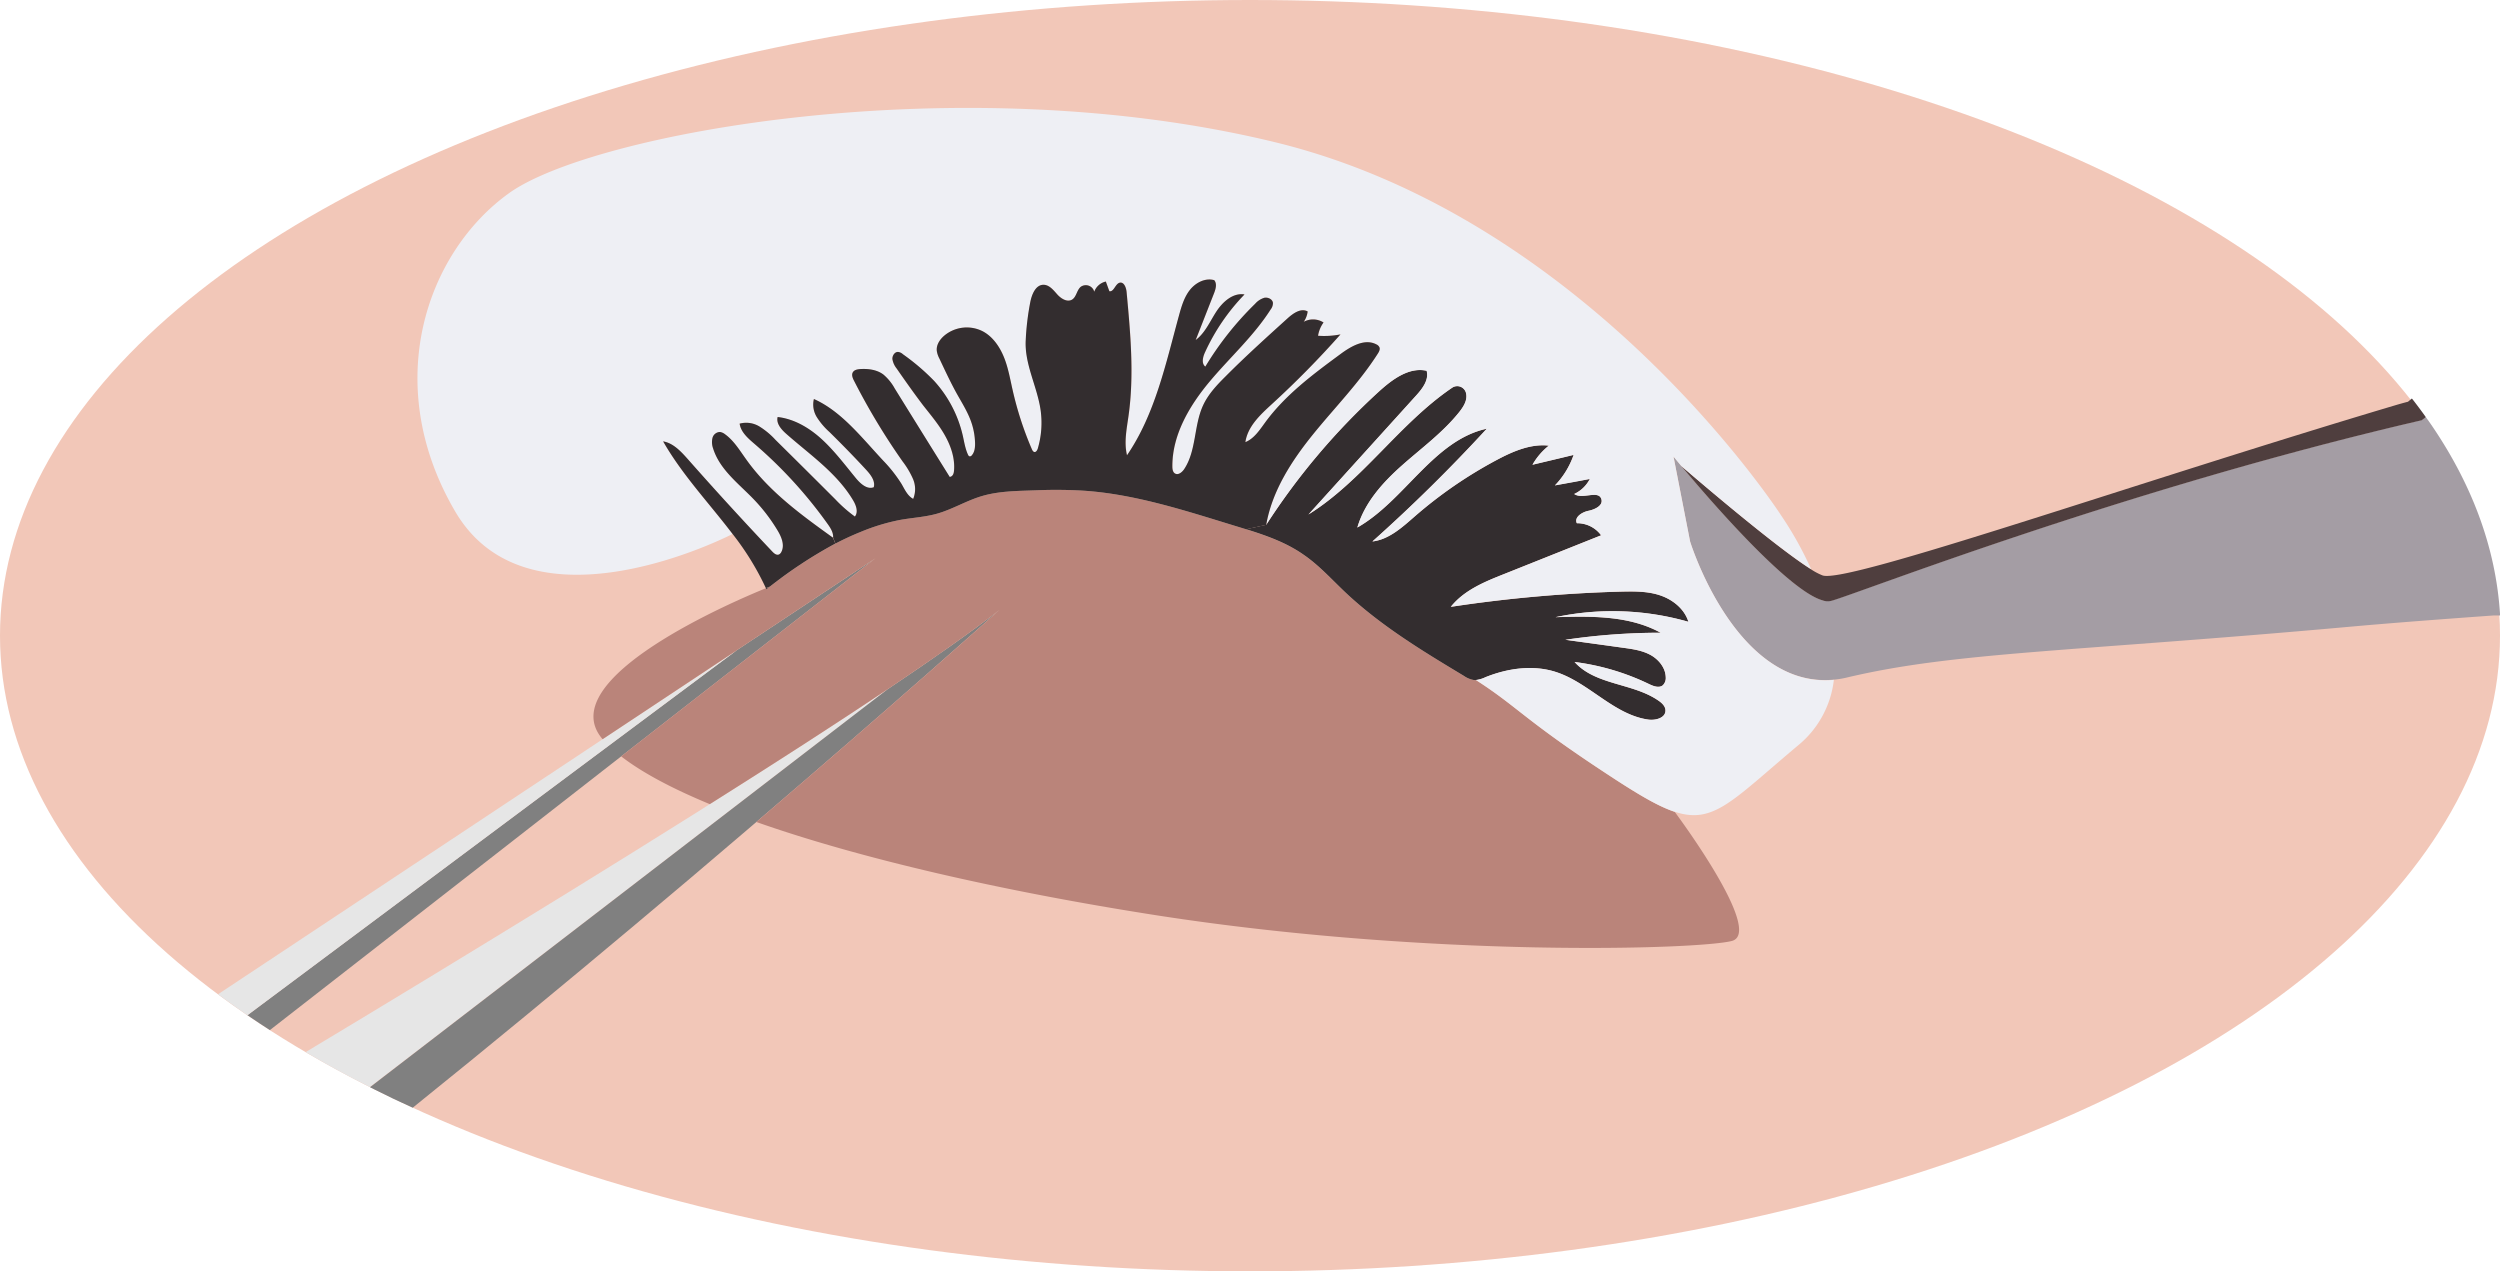 <svg xmlns="http://www.w3.org/2000/svg" width="1080" height="549.22" viewBox="0 0 1080 549.22"><g id="Слой_2" data-name="Слой 2"><g id="procedure_208819284"><g id="procedure_208819284-2" data-name="procedure_208819284"><ellipse cx="540" cy="274.61" rx="540" ry="274.61" fill="#f2c7b8"/><path d="M300.59 351.21c2-1.25 4-2.53 6-3.78 28.34-17.85 54.74-34.85 76.86-49.68L159.8 469.61c-9.09-4.55-17.93-9.32-26.33-14.28-.47-.25-.93-.55-1.4-.84 35-21 74.46-45 113.32-68.92C264.1 374 282.71 362.48 300.59 351.21z" fill="#e6e6e6"/><path d="M1047.77 180.34l.18-.15c.32.44.64.92 1 1.36 18.56 26.47 29.37 54.81 31.09 84.33h-2.79c-24.71 1.77-45.45 3.38-60.64 4.74-121.76 11-171.9 11-218.46 22a37.28 37.28.0 0 1-6.12 1c-42.33 3.89-61.92-59.74-61.92-59.74l-7.16-36.71s1.21 1.5 3.36 4.07v0c11.06 13.26 46.3 54.23 61.27 58.12v0a6.65 6.65.0 0 0 3.37.14c10.21-2.6 126-48.13 255.17-78.05l1.61-1.21z" fill="#a49da4"/><path d="M787.58 259.42c-15-3.89-50.21-44.86-61.27-58.12 1.36 1.18 39.71 34.37 55.94 44.57a26.57 26.57.0 0 0 5.12 2.72c10.74 3.67 136.09-40.39 247.11-73.43 1.83-.55 3.76-1.1 5.77-1.61l1.68-1.4c.39.48.75.92 1.11 1.4 1.68 2.2 3.33 4.4 4.91 6.64l-.18.15h0l-1.61 1.21C916.91 211.47 801.16 257 791 259.6a6.65 6.65.0 0 1-3.37-.14z" fill="#4f3e3e"/><path d="M318 281.12l.22-.18 59.87-39.69L268.3 326.79l-7.54 5.88L214 369.13 116.59 445c-2.8-1.8-5.53-3.6-8.23-5.44-.5-.33-1-.66-1.47-1l101.47-75.71 45.14-33.66z" fill="gray"/><path d="M326.74 355.1c-2 1.73-4.06 3.49-6.14 5.25-14.51 12.41-30 25.55-46.3 39.18-30 25.18-62.53 52.06-96 79-5.71-2.57-11.32-5.25-16.77-8-.58-.3-1.15-.55-1.69-.85L383.45 297.75v0c20.18-13.54 36.85-25.25 48.24-34.21C428.24 266.62 386.83 303.7 326.74 355.1z" fill="gray"/><path d="M248.8 327l11.49-7.63L318 281.12l-64.51 48.1-45.14 33.66L106.89 438.59c-3.88-2.68-7.65-5.36-11.35-8.08l-1.33-1 111.35-73.83z" fill="#e6e6e6"/><path d="M431.73 263.5c-11.39 9-28.06 20.67-48.24 34.21v0c-22.12 14.83-48.52 31.83-76.86 49.68-16.34-6.76-29.34-13.7-38.29-20.64l109.8-85.54-59.87 39.69-.22.18-57.72 38.26c-22.52-26.11 57.94-60.11 70.58-65.25l.22.44 1.36-1.06a.11.11.0 0 1 .07.0 195 195 0 0 1 28.34-18.65c3.52-1.83 7.08-3.49 10.7-4.95a88.3 88.3.0 0 1 17-5.22c5.35-1 10.85-1.25 16.09-2.71 6.82-1.91 13-5.77 19.75-7.71 7.73-2.24 16.13-2.13 24.18-2.46q8.46-.33 16.91.07c23.46 1.06 46.73 8.85 69.11 15.68 1.22.36 2.48.77 3.7 1.13 8.62 2.72 17.24 5.73 24.67 10.91 6.65 4.55 12.11 10.65 18 16.19 15.3 14.47 33.4 25.41 51.36 36.24a10.73 10.73.0 0 0 4.46 1.83 7.49 7.49.0 0 0 .82.0c18.86 12.15 20.65 17.22 60.16 42.92 11.1 7.19 19.08 11.82 25.68 14 0 0 39 52.1 24.61 55.77s-129.3 7.35-247.83-11C432 384.88 370.92 370.67 326.74 355.1 386.83 303.7 428.24 266.62 431.73 263.5z" fill="#ba847a"/><path d="M626.76 262.17a597.83 597.83.0 0 1 73.16-6.57c5.78-.14 11.67-.22 17.17 1.58s10.59 5.84 12.32 11.46a118.92 118.92.0 0 0-57.43-2c15.48-.47 31.78-.77 45.43 6.72a280.71 280.71.0 0 0-41.16 3.05c8.33 1.14 16.7 2.28 25 3.45 4 .55 8.12 1.14 11.68 3.05s6.57 5.54 6.68 9.65a4.35 4.35.0 0 1-1.26 3.49c-1.62 1.32-4 .41-5.85-.47A104 104 0 0 0 680.24 286c9.08 10.1 25.17 9 36.27 16.71 1.44 1 3 2.42 3 4.26.0 3.19-4.2 4.33-7.33 3.93-14.94-2.06-25.72-16-40.08-20.6-9.88-3.16-20.73-1.58-30.35 2.27a12.79 12.79.0 0 1-4.1 1.22 7.49 7.49.0 0 1-.82.0 10.73 10.73.0 0 1-4.46-1.83c-18-10.83-36.06-21.77-51.36-36.24-5.85-5.54-11.31-11.64-18-16.19-7.43-5.18-16-8.19-24.67-10.91l8.65-1.9a293.47 293.47.0 0 1 48.71-57.57c5.82-5.29 13.07-10.69 20.65-9 1.08 3.93-1.83 7.71-4.56 10.72q-23.22 25.66-46.51 51.37c23.41-14.58 39.29-39.33 62.17-54.82a3.91 3.91.0 0 1 6 2.79c.5 2.83-1.22 5.51-3 7.75-7 8.77-16.16 15.45-24.57 22.91s-16.3 16.15-19.47 27c20.55-11.71 32.9-37.67 55.93-42.7q-23.55 25.6-49.42 48.72c7.18-.84 13-6.2 18.49-11a189.71 189.71.0 0 1 35-24.09c7.07-3.78 14.79-7.19 22.73-6.31a28.58 28.58.0 0 0-7.07 8.26c5.92-1.43 11.85-2.83 17.74-4.26a35.79 35.79.0 0 1-8.08 13.18c5-.92 10-1.84 15.08-2.79a14.46 14.46.0 0 1-6.75 6.5c3.52 2.53 10.52-1.91 11.75 2.27.79 2.76-2.84 4.48-5.61 5s-6.25 2.79-5 5.36a12.82 12.82.0 0 1 10.49 5.22L649.71 248C641.27 251.38 632.47 255 626.76 262.17z" fill="#332d2f"/><path d="M319.48 183c.51 3.63 3.56 6.28 6.29 8.63a193.67 193.67.0 0 1 31.75 34.73c1.26 1.76 2.51 3.74 2.34 5.91-13.69-9.84-27.66-20-37.5-33.82-2.77-3.85-5.28-8.07-9.09-10.83a4.83 4.83.0 0 0-2.23-1 3.44 3.44.0 0 0-3.26 2.68 8 8 0 0 0 .32 4.52c2.84 9 10.85 15 17.35 21.7a75.36 75.36.0 0 1 10.3 13.36c1.76 2.9 3.38 6.57 1.8 9.58a2.42 2.42.0 0 1-1 1.07c-1.08.48-2.16-.44-2.95-1.29Q315 218.62 297 198.25c-3-3.3-6.22-6.82-10.56-7.56 8.26 14.5 19.93 26.77 30 40 0 0-87.42 45.42-119.75-9.66s-12.57-112 23.35-137.68 194-55.07 330.43-22S769.6 222.89 769.6 222.89a154 154 0 0 1 12.82 23c-16.27-10.2-54.74-43.39-56.1-44.57v0c-2.15-2.57-3.37-4.07-3.37-4.07l7.18 36.71s19.65 63.63 62.1 59.74A42.86 42.86.0 0 1 776.78 322c-28.41 23.79-36.38 34.26-53.34 28.67-6.6-2.16-14.58-6.79-25.68-14-39.51-25.7-41.3-30.77-60.16-42.92a12.79 12.79.0 0 0 4.1-1.22c9.62-3.85 20.47-5.43 30.35-2.27 14.36 4.59 25.14 18.54 40.08 20.6 3.13.4 7.36-.74 7.33-3.93.0-1.84-1.51-3.23-3-4.26-11.1-7.68-27.19-6.61-36.27-16.71a104 104 0 0 1 32.29 9.59c1.86.88 4.23 1.79 5.85.47a4.35 4.35.0 0 0 1.26-3.49c-.11-4.11-3.09-7.71-6.68-9.65s-7.65-2.5-11.68-3.05c-8.33-1.17-16.7-2.31-25-3.45a280.71 280.71.0 0 1 41.16-3.05c-13.65-7.49-29.95-7.19-45.43-6.72a118.92 118.92.0 0 1 57.43 2c-1.73-5.62-6.83-9.62-12.32-11.46s-11.39-1.72-17.17-1.58a597.83 597.83.0 0 0-73.16 6.57c5.71-7.15 14.51-10.79 23-14.13l41.95-16.74a12.82 12.82.0 0 0-10.49-5.22c-1.26-2.57 2.23-4.77 5-5.36s6.4-2.27 5.61-5c-1.23-4.18-8.23.26-11.75-2.27a14.46 14.46.0 0 0 6.75-6.5c-5 1-10 1.87-15.08 2.79a35.79 35.79.0 0 0 8.08-13.18C673.88 198 668 199.36 662 200.79a28.58 28.58.0 0 1 7.07-8.26c-7.94-.88-15.66 2.53-22.73 6.31a189.71 189.71.0 0 0-35 24.09c-5.53 4.81-11.31 10.17-18.49 11q25.86-23.07 49.42-48.72c-23 5-35.38 31-55.93 42.7 3.17-10.87 11.1-19.61 19.47-27s17.57-14.14 24.57-22.91c1.76-2.24 3.48-4.92 3-7.75a3.91 3.91.0 0 0-6-2.79c-22.88 15.49-38.76 40.24-62.17 54.82q23.26-25.67 46.51-51.37c2.73-3 5.64-6.79 4.56-10.72-7.58-1.69-14.83 3.71-20.65 9A293.47 293.47.0 0 0 547 226.75c2.59-14.76 11-27.76 20.37-39.29s19.86-22.18 27.87-34.73c.54-.85 1.08-1.87.68-2.76a2.58 2.58.0 0 0-1.25-1.21c-5.07-2.71-11.07.85-15.7 4.3-11.75 8.66-23.67 17.51-32.36 29.41-2.41 3.3-4.78 7-8.55 8.51 1-6.79 6.43-11.82 11.42-16.41a402 402 0 0 0 29.67-30.14 36.34 36.34.0 0 1-9.7.59 13.35 13.35.0 0 1 2.37-5.73 8.4 8.4.0 0 0-8.55-.29 10 10 0 0 0 1.69-4.48c-2.84-1.58-6.18.73-8.62 2.93-9.09 8.23-18.21 16.45-26.86 25.15-3.74 3.71-7.44 7.64-9.67 12.45-4 8.7-2.87 19.57-8.18 27.57-.9 1.36-2.59 2.76-4 1.88-1-.59-1.12-1.95-1.12-3.12.0-13.7 7.44-26.26 16.17-36.65s19-19.57 26.29-31.06a4.59 4.59.0 0 0 1-2.82c-.18-1.62-2.12-2.54-3.7-2.24a8.59 8.59.0 0 0-4 2.6 136.57 136.57.0 0 0-21.51 27.14c-1.76-1.33-1.08-4.15-.15-6.17a88.86 88.86.0 0 1 17.07-25c-4.93-.84-9.42 3.16-12.18 7.42s-4.85 9.25-8.91 12.26c2.66-6.76 5.28-13.47 7.94-20.23.72-1.84 1.36-4.11.07-5.62-3.81-1.1-8 1-10.49 4.19s-3.66 7.16-4.74 11.09c-5.71 20.81-10.31 42.62-22.45 60.36-1.32-5.55-.14-11.35.65-17 2.51-17.7.83-35.73-.83-53.57-.18-1.87-1.07-4.33-2.87-4-2 .37-2.55 4.08-4.56 3.71-.5-1.4-1-2.79-1.54-4.19a6.92 6.92.0 0 0-5 4.41 3.76 3.76.0 0 0-5.89-2.09c-1.66 1.5-1.8 4.29-3.67 5.47-2.12 1.28-4.77-.41-6.46-2.28s-3.45-4.15-5.93-4.11c-3.41.0-5.06 4.22-5.71 7.64a113.28 113.28.0 0 0-1.94 16.3c-.54 10.35 5 20 6.43 30.21a39.29 39.29.0 0 1-1.22 16.6c-.22.7-.61 1.54-1.33 1.5s-1-.69-1.26-1.28a145.83 145.83.0 0 1-8.33-25.52c-1.08-4.73-1.94-9.58-3.73-14.1s-4.75-8.77-8.95-11.08A15.13 15.13.0 0 0 407.91 145c-1.94 1.65-3.55 4.07-3.23 6.64a10.18 10.18.0 0 0 1.08 3.2c2.48 5.25 4.92 10.53 7.76 15.6 2.11 3.75 4.41 7.42 5.89 11.49a29.81 29.81.0 0 1 1.79 9.55c0 1.83-.18 3.85-1.4 5.21a1 1 0 0 1-1.08.44 1.33 1.33.0 0 1-.54-.62c-1.22-2.61-1.65-5.51-2.29-8.34a52.59 52.59.0 0 0-12.36-23.6A94.53 94.53.0 0 0 390 153.06a3.67 3.67.0 0 0-2.12-1c-1.44.0-2.52 1.61-2.41 3.12a8.72 8.72.0 0 0 1.8 4c3.77 5.43 7.57 10.87 11.6 16.12 3.27 4.18 6.68 8.22 9.3 12.85s4.38 9.91 3.91 15.23c-.1 1.33-.57 2.5-1.86 2.68Q398.4 187 386.51 167.89a21.27 21.27.0 0 0-4.92-6.06c-2.84-2.13-6.58-2.57-10.1-2.35-1.18.11-2.55.37-3.12 1.44s0 2.49.54 3.59a287.06 287.06.0 0 0 21 34.88 36.33 36.33.0 0 1 4.49 7.57 11.13 11.13.0 0 1 .07 8.59c-2.44-1.29-3.66-4.08-5.06-6.5a61.62 61.62.0 0 0-7.76-9.88c-2.12-2.27-4.21-4.59-6.29-6.9-7-7.71-14.33-15.64-23.78-19.86a10.24 10.24.0 0 0 1.37 8 30.42 30.42.0 0 0 5.35 6.25c5.46 5.36 10.81 10.83 16 16.48 1.87 2.06 3.88 4.7 3.09 7.38-2.8 1.1-5.64-1.43-7.58-3.74C365.1 201 360.65 195 355.22 190s-12.07-9-19.32-9.84c-.72 2.83 1.61 5.4 3.77 7.31 10.2 9 21.8 16.89 28.81 28.64 1.29 2.16 2.37 5.1.79 7.05a60.61 60.61.0 0 1-8.44-7.42Q347.9 202.84 334.93 190a33 33 0 0 0-6.86-5.72A10.93 10.93.0 0 0 319.48 183z" fill="#eeeff4"/><path d="M374.33 203.1c-5.21-5.65-10.56-11.12-16-16.48a30.42 30.42.0 0 1-5.35-6.25 10.24 10.24.0 0 1-1.37-8c9.45 4.22 16.78 12.15 23.78 19.86 2.08 2.31 4.17 4.63 6.29 6.9a61.62 61.62.0 0 1 7.76 9.88c1.4 2.42 2.62 5.21 5.06 6.5a11.13 11.13.0 0 0-.07-8.59 36.33 36.33.0 0 0-4.49-7.57 287.06 287.06.0 0 1-21-34.88c-.58-1.1-1.15-2.49-.54-3.59s1.94-1.33 3.12-1.44c3.52-.22 7.26.22 10.1 2.35a21.27 21.27.0 0 1 4.92 6.06q11.85 19.11 23.74 38.18c1.29-.18 1.76-1.35 1.86-2.68.47-5.32-1.32-10.61-3.91-15.23s-6-8.67-9.3-12.85c-4-5.25-7.83-10.69-11.6-16.12a8.72 8.72.0 0 1-1.8-4c-.11-1.51 1-3.16 2.41-3.12a3.67 3.67.0 0 1 2.12 1 94.53 94.53.0 0 1 13.5 11.53 52.59 52.59.0 0 1 12.36 23.6c.64 2.83 1.07 5.73 2.29 8.34a1.33 1.33.0 0 0 .54.62 1 1 0 0 0 1.08-.44c1.22-1.36 1.44-3.38 1.4-5.21a29.81 29.81.0 0 0-1.79-9.55c-1.48-4.07-3.78-7.74-5.89-11.49-2.84-5.07-5.28-10.35-7.76-15.6a10.18 10.18.0 0 1-1.08-3.2c-.32-2.57 1.29-5 3.23-6.64a15.13 15.13.0 0 1 16.81-1.76c4.2 2.31 7.11 6.57 8.95 11.08s2.65 9.37 3.73 14.1A145.83 145.83.0 0 0 445.73 194c.25.59.65 1.28 1.26 1.28s1.11-.8 1.33-1.5a39.29 39.29.0 0 0 1.22-16.6c-1.47-10.24-7-19.86-6.43-30.21a113.28 113.28.0 0 1 1.94-16.3c.65-3.42 2.3-7.6 5.71-7.64 2.48.0 4.28 2.24 5.93 4.11s4.34 3.56 6.46 2.28c1.87-1.18 2-4 3.67-5.47a3.76 3.76.0 0 1 5.89 2.09 6.92 6.92.0 0 1 5-4.41c.53 1.4 1 2.79 1.54 4.19 2 .37 2.55-3.34 4.56-3.71 1.8-.29 2.69 2.17 2.87 4 1.66 17.84 3.34 35.87.83 53.57-.79 5.65-2 11.45-.65 17 12.14-17.74 16.74-39.55 22.45-60.36 1.08-3.93 2.23-7.93 4.74-11.09s6.68-5.29 10.49-4.19c1.29 1.51.65 3.78-.07 5.62-2.66 6.76-5.28 13.47-7.94 20.23 4.06-3 6.14-8 8.91-12.26s7.25-8.26 12.18-7.42a88.86 88.86.0 0 0-17.07 25c-.93 2-1.61 4.84.15 6.17a136.57 136.57.0 0 1 21.51-27.14 8.59 8.59.0 0 1 4-2.6c1.58-.3 3.52.62 3.7 2.24a4.59 4.59.0 0 1-1 2.82c-7.33 11.49-17.56 20.64-26.29 31.06s-16.2 23-16.17 36.65c0 1.17.15 2.53 1.12 3.12 1.4.88 3.09-.52 4-1.88 5.31-8 4.13-18.87 8.18-27.57 2.23-4.81 5.93-8.74 9.67-12.45 8.65-8.7 17.77-16.92 26.86-25.15 2.44-2.2 5.78-4.51 8.62-2.93a10 10 0 0 1-1.69 4.48 8.4 8.4.0 0 1 8.55.29 13.35 13.35.0 0 0-2.37 5.73 36.34 36.34.0 0 0 9.7-.59 402 402 0 0 1-29.67 30.14c-5 4.59-10.45 9.62-11.42 16.41 3.77-1.54 6.14-5.21 8.55-8.51 8.69-11.9 20.61-20.75 32.36-29.41 4.63-3.45 10.63-7 15.7-4.3A2.58 2.58.0 0 1 595.9 150c.4.89-.14 1.91-.68 2.76-8 12.55-18.53 23.2-27.87 34.73S549.57 212 547 226.75l-8.65 1.9c-1.22-.36-2.48-.77-3.7-1.13-22.38-6.83-45.65-14.62-69.11-15.68q-8.46-.39-16.91-.07c-8.05.33-16.45.22-24.18 2.46-6.78 1.94-12.93 5.8-19.75 7.71-5.24 1.46-10.74 1.72-16.09 2.71a88.3 88.3.0 0 0-17 5.22c-3.62 1.46-7.18 3.12-10.7 4.95l-1-2.53c.17-2.17-1.08-4.15-2.34-5.91a193.67 193.67.0 0 0-31.75-34.73c-2.73-2.35-5.78-5-6.29-8.63a10.93 10.93.0 0 1 8.59 1.25 33 33 0 0 1 6.86 5.72q13 12.84 25.9 25.74a60.61 60.61.0 0 0 8.44 7.42c1.58-2 .5-4.89-.79-7.05-7-11.75-18.61-19.64-28.81-28.64-2.16-1.91-4.49-4.48-3.77-7.31 7.25.81 13.9 4.81 19.32 9.84s9.88 11 14.62 16.75c1.94 2.31 4.78 4.84 7.58 3.74C378.21 207.8 376.2 205.16 374.33 203.1z" fill="#332d2f"/><path d="M332.45 253.51l-1.36 1.06-.22-.44C331.73 253.77 332.31 253.55 332.45 253.51z" fill="#332d2f"/><path d="M313.27 187.64c3.81 2.76 6.32 7 9.09 10.83 9.84 13.85 23.81 24 37.5 33.82l1 2.53a195 195 0 0 0-28.34 18.65.11.11.0 0 0-.07.0c-.14.0-.72.26-1.58.62a118.88 118.88.0 0 0-14.4-23.42c-10.06-13.25-21.73-25.52-30-40 4.34.74 7.61 4.26 10.56 7.56q17.94 20.33 36.56 40c.79.85 1.87 1.77 2.95 1.29a2.42 2.42.0 0 0 1-1.07c1.58-3 0-6.68-1.8-9.58a75.36 75.36.0 0 0-10.3-13.36c-6.5-6.72-14.51-12.71-17.35-21.7a8 8 0 0 1-.32-4.52 3.44 3.44.0 0 1 3.26-2.68A4.83 4.83.0 0 1 313.27 187.64z" fill="#332d2f"/></g></g></g></svg>